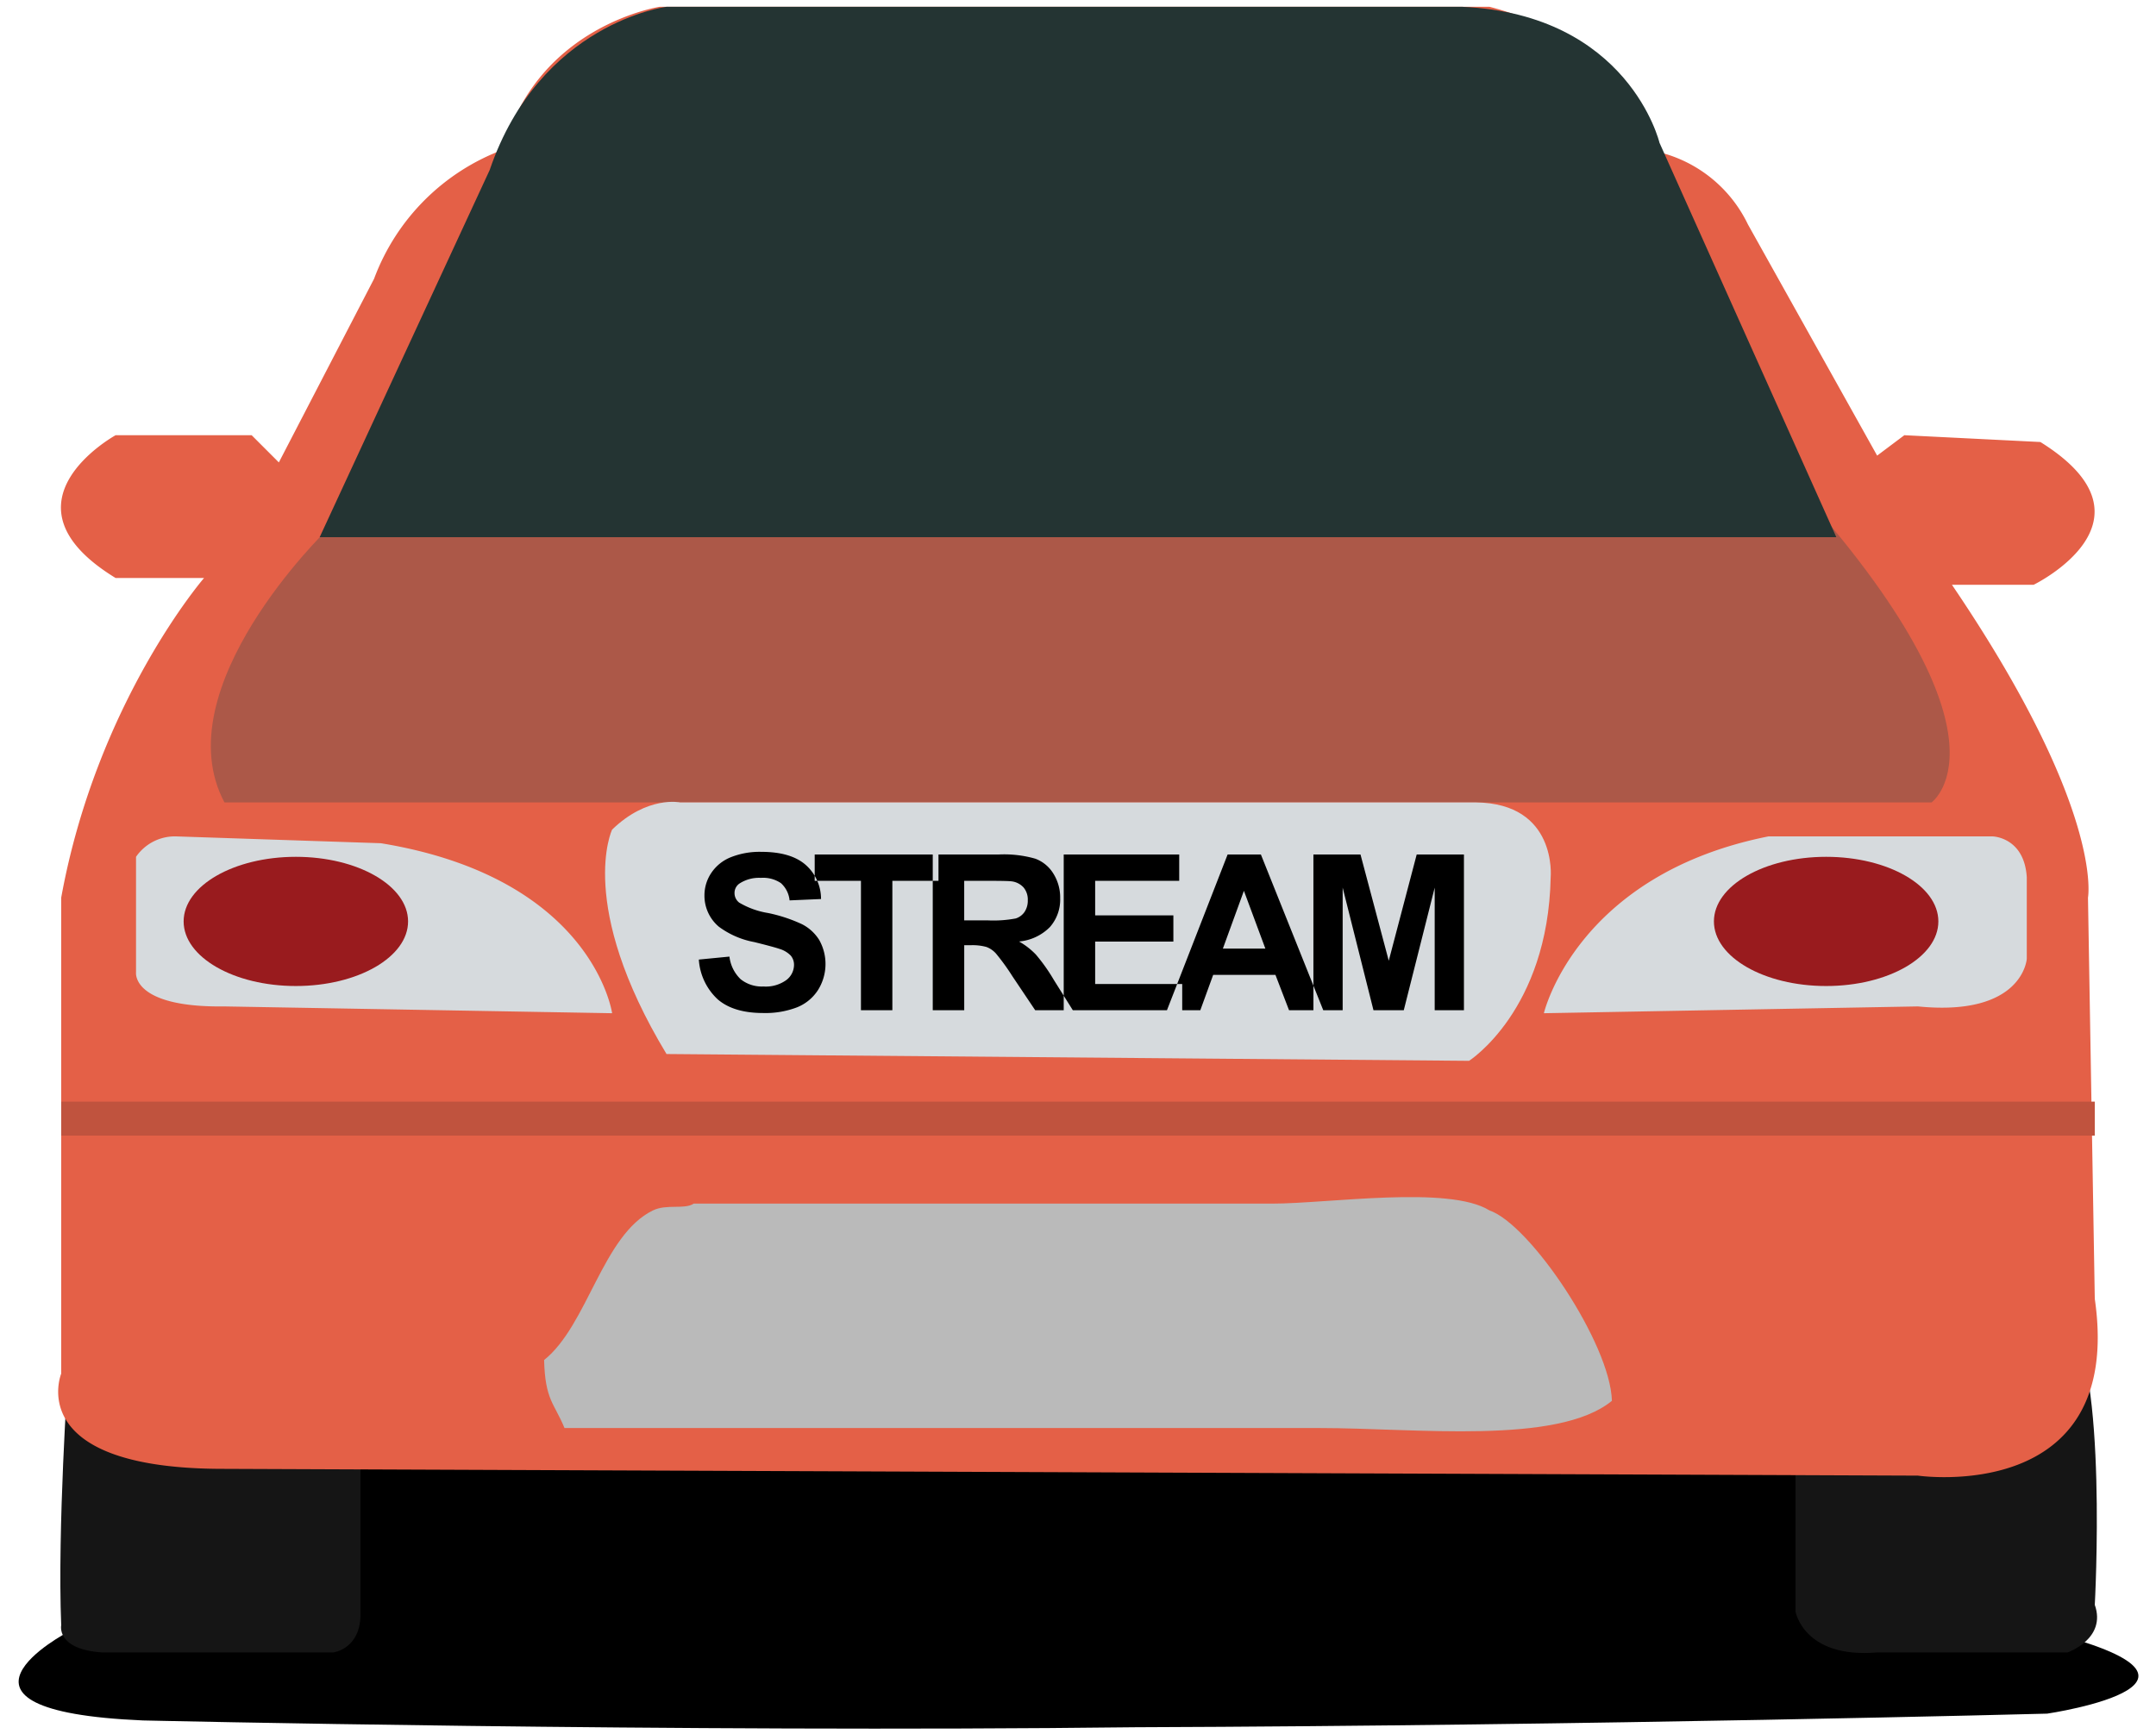 <svg xmlns="http://www.w3.org/2000/svg" width="317" height="255" viewBox="0 0 317 255">
  <defs>
    <style>
      .cls-1, .cls-2, .cls-3, .cls-4, .cls-5, .cls-6, .cls-7, .cls-9 {
        fill-rule: evenodd;
      }

      .cls-2 {
        fill: #151515;
      }

      .cls-3 {
        fill: #e46047;
      }

      .cls-4 {
        fill: #ac5848;
      }

      .cls-5 {
        fill: #243433;
      }

      .cls-6 {
        fill: #bababa;
      }

      .cls-7 {
        fill: #d6dadd;
      }

      .cls-8 {
        fill: #c0533e;
      }

      .cls-9 {
        fill: #991b1e;
      }
    </style>
  </defs>
  <path id="Color_Fill_5" data-name="Color Fill 5" class="cls-1" d="M10,240s-22.176,11.578,11,13c0,0,78.6,1.805,146,1,67.5-.237,134.008-2,134-2s32.7-4.813-4-13l-7-37L67,191Z"/>
  <path id="Color_Fill_3" data-name="Color Fill 3" class="cls-2" d="M10,202s-1.573,22.911-1,37c0,0-.774,3.537,6,4H49s4.19-.483,4-6V209H264v28s1.214,6.915,12,6h28s5.766-2,4-7c0,0,1.934-35.039-4-42Z"/>
  <path id="Color_Fill_1" data-name="Color Fill 1" class="cls-3" d="M9,202s-5.623,13.739,23,14l250,1s30.394,4.412,26-26l-1-59s2.445-12.9-20-46h12s19.5-9.476,1-21l-20-1-4,3L257,33a19.754,19.754,0,0,0-15-11S239.486,6.243,219,1H97S78.985,3.733,74,22A32.277,32.277,0,0,0,55,41L41,68l-4-4H17s-18.092,9.937,0,21H30S14.243,103.208,9,132v70Z"/>
  <path id="Color_Fill_7" data-name="Color Fill 7" class="cls-4" d="M48,78s-23.946,23.167-15,40H284s14.457-10.3-24-51Z"/>
  <path id="Color_Fill_6" data-name="Color Fill 6" class="cls-5" d="M47,79H270L244,21S239.5,2.112,215,1H98S79.406,3.3,72,25Z"/>
  <path id="Color_Fill_4" data-name="Color Fill 4" class="cls-6" d="M102,177h85c8.314,0,26.026-2.724,32,1,6.018,2.076,17.791,19.644,18,28-7.976,6.533-28.814,4-43,4H83c-1.511-3.674-2.848-4.1-3-10,6.411-5.121,8.6-18.4,16-22C98.027,177.013,100.616,177.907,102,177Z"/>
  <path id="Color_Fill_2" data-name="Color Fill 2" class="cls-7" d="M20,126v17s-0.67,5.181,13,5l57,1s-2.784-19.885-34-25l-30-1A6.934,6.934,0,0,0,20,126Zm207,23s4.758-20.364,33-26h33s4.631,0.111,5,6v12s-0.541,8.535-16,7Z"/>
  <path id="Color_Fill_8" data-name="Color Fill 8" class="cls-7" d="M90,122s-5.284,11,8,33l118,1s11.606-7.394,12-27c0,0,1-10.873-11-11H100S95.181,116.975,90,122Z"/>
  <rect class="cls-8" x="9" y="162" width="299" height="5"/>
  <path id="STREAM" class="cls-1" d="M105.53,146.962q2.328,2.007,6.672,2.007a12.964,12.964,0,0,0,4.985-.836,6.55,6.55,0,0,0,3.093-2.554,7.21,7.21,0,0,0,.18-7.336,6.429,6.429,0,0,0-2.531-2.328,22.443,22.443,0,0,0-4.992-1.649,12.144,12.144,0,0,1-4.25-1.531,1.758,1.758,0,0,1-.688-1.391,1.667,1.667,0,0,1,.735-1.421,5.283,5.283,0,0,1,3.156-.829,4.658,4.658,0,0,1,2.929.774,3.927,3.927,0,0,1,1.274,2.539l4.625-.2a6.674,6.674,0,0,0-2.289-5.047q-2.18-1.89-6.492-1.891a11.461,11.461,0,0,0-4.508.8,6.217,6.217,0,0,0-2.86,2.32,5.894,5.894,0,0,0-.992,3.274,5.958,5.958,0,0,0,2.11,4.609,12.562,12.562,0,0,0,5.218,2.266q2.89,0.718,3.7,1a3.814,3.814,0,0,1,1.664.992,2.088,2.088,0,0,1,.476,1.383,2.813,2.813,0,0,1-1.133,2.211,5.151,5.151,0,0,1-3.367.945A4.984,4.984,0,0,1,108.9,144a5.489,5.489,0,0,1-1.649-3.328l-4.5.437A8.735,8.735,0,0,0,105.53,146.962Zm25.676,1.6V129.532h6.781v-3.875h-18.2v3.875h6.8v19.031h4.625Zm10.566,0V139h0.938a7.66,7.66,0,0,1,2.328.257,3.557,3.557,0,0,1,1.391.954,32.311,32.311,0,0,1,2.437,3.367l3.344,4.984h5.531l-2.8-4.469a26.1,26.1,0,0,0-2.633-3.718,10.774,10.774,0,0,0-2.476-1.922,7.284,7.284,0,0,0,4.531-2.117,6.117,6.117,0,0,0,1.516-4.258,6.609,6.609,0,0,0-1-3.61,5.269,5.269,0,0,0-2.664-2.195,16.683,16.683,0,0,0-5.336-.617h-9.735v22.906h4.625Zm0-19.031h3.61q2.813,0,3.375.078a2.838,2.838,0,0,1,1.742.9,2.753,2.753,0,0,1,.617,1.868,2.977,2.977,0,0,1-.469,1.718,2.484,2.484,0,0,1-1.3.969,17.642,17.642,0,0,1-4.156.281h-3.422v-5.812Zm32.051,19.031V144.7h-12.8v-6.235h11.5V134.61h-11.5v-5.078h12.359v-3.875H156.4v22.906h17.422Zm11.566-22.906H180.5l-8.922,22.906h4.906l1.891-5.2h9.156l2,5.2h5.031ZM179.8,139.5l3.094-8.5,3.156,8.5H179.8Zm17.614,9.062V130.532l4.531,18.031h4.453l4.547-18.031v18.031h4.3V125.657H208.3l-4.109,15.625-4.156-15.625h-6.922v22.906h4.3Z"/>
  <path class="cls-9" d="M43.5,126c9.113,0,16.5,4.253,16.5,9.5S52.613,145,43.5,145,27,140.747,27,135.5,34.387,126,43.5,126Zm225,0c9.113,0,16.5,4.253,16.5,9.5s-7.387,9.5-16.5,9.5-16.5-4.253-16.5-9.5S259.387,126,268.5,126Z"/>
</svg>
